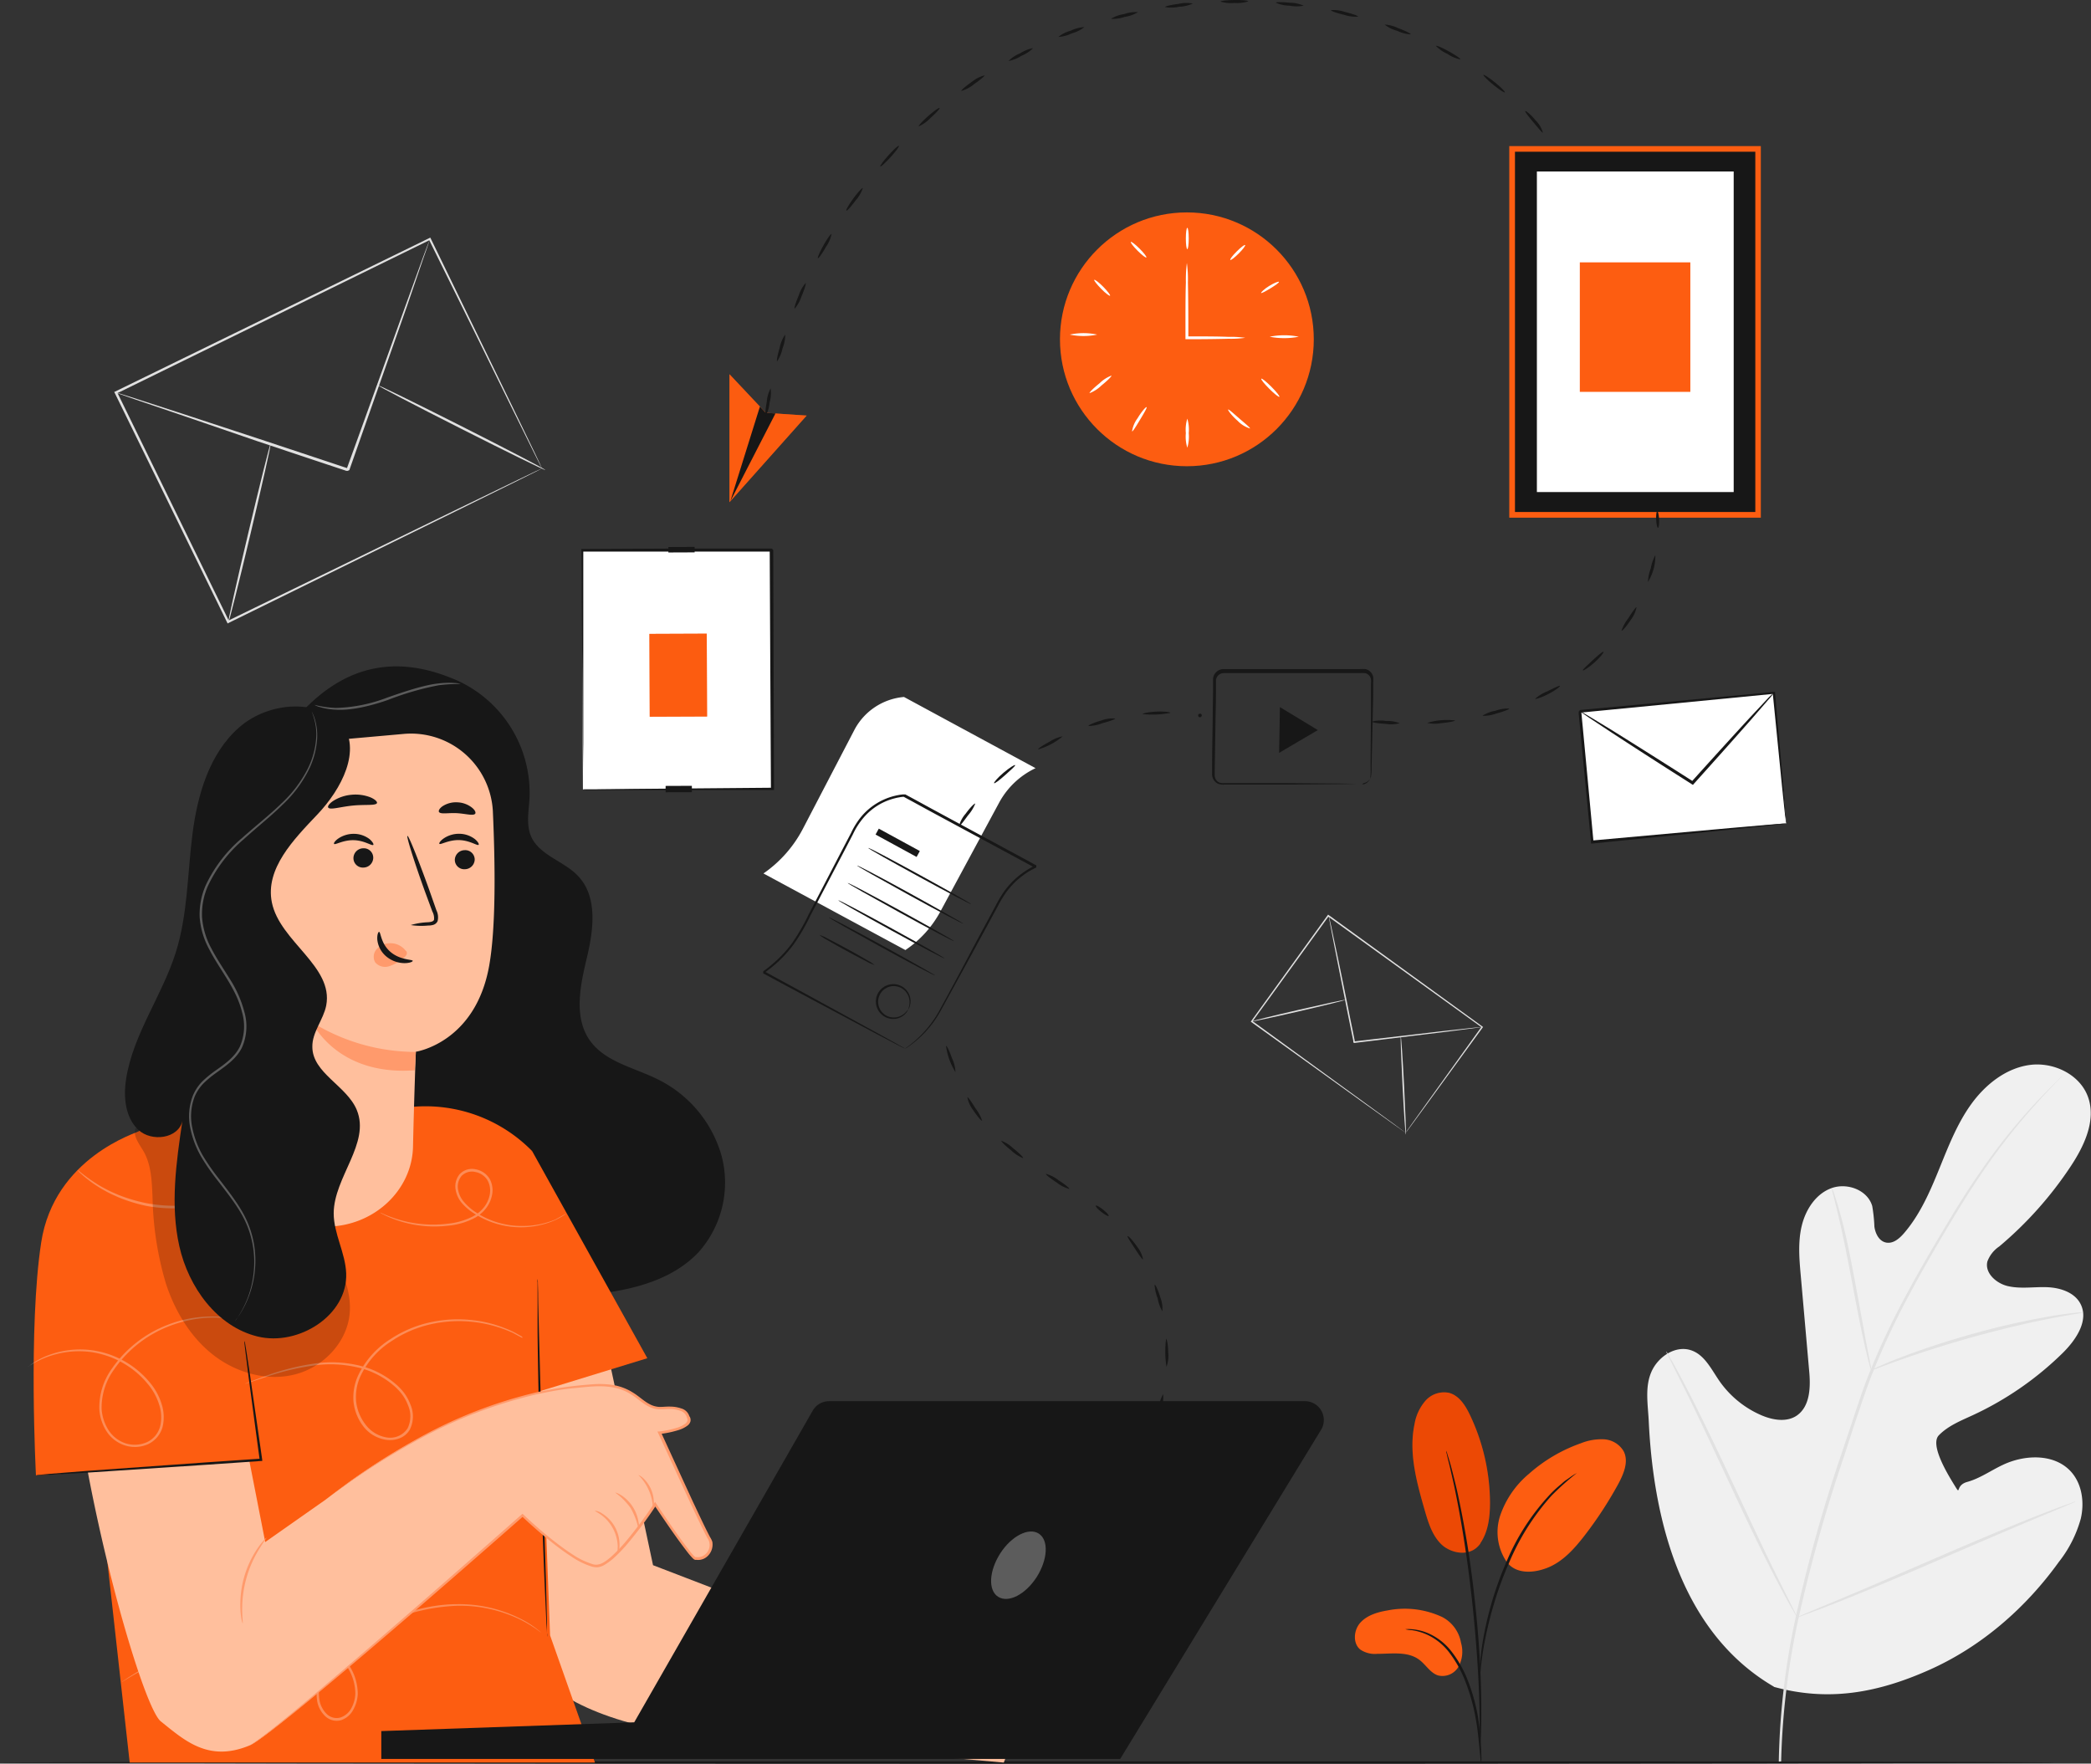 <svg id="Layer_1" data-name="Layer 1" xmlns="http://www.w3.org/2000/svg" viewBox="0 0 443.7 374.22"><rect x="0" y="0" width="443.7" height="374.22" fill="#333333" stroke="none"/><defs><style>.cls-1{fill:#fff;}.cls-2{fill:#171717;}.cls-3,.cls-4{fill:#fd5d11;}.cls-4{opacity:0.5;}.cls-5{fill:#ff4f5b;}.cls-6{fill:#e1e1e1;}.cls-7{fill:#ffbf9d;}.cls-8{opacity:0.3;}.cls-9{fill:#fafafa;}.cls-10{fill:#ff9a6c;}.cls-11{opacity:0.2;}.cls-12{fill:#f0f0f0;}.cls-13{fill:#ec4905;}</style></defs><title>why-we</title><rect class="cls-1" x="123.6" y="116.75" width="40.14" height="50.67" transform="translate(-0.58 0.59) rotate(-0.23)"/><path class="cls-2" d="M123.7,167.5l.76,0,2.16,0,8.15-.1,29.07-.25-.25.25c-.08-14.47-.17-31.9-.26-50.66-.07-.07.58.57.3.3h-5.38l-5.31,0-10.32,0-19.12,0,.27-.27c0,15,0,27.62,0,36.53,0,4.44,0,8,0,10.4,0,1.18,0,2.1,0,2.76,0,.3,0,.54,0,.72a1.46,1.46,0,0,1,0,.26,1.85,1.85,0,0,1,0-.23c0-.18,0-.4,0-.68,0-.65,0-1.56,0-2.72,0-2.42-.07-5.91-.12-10.33-.07-8.95-.17-21.64-.29-36.71v-.27h.28l19.12-.1,10.31,0,5.31,0h5.39l.31.31c.06,18.75.11,36.18.16,50.66v.26H134.61l-8.09,0-2.11,0Z"/><rect class="cls-2" x="141.24" y="166.76" width="5.57" height="1.35" transform="translate(-0.64 0.55) rotate(-0.22)"/><rect class="cls-3" x="137.84" y="134.47" width="12.17" height="17.58" transform="translate(-0.58 0.59) rotate(-0.23)"/><rect class="cls-4" x="137.84" y="134.47" width="12.17" height="17.58" transform="translate(-0.58 0.59) rotate(-0.23)"/><rect class="cls-2" x="141.82" y="116.06" width="5.57" height="1.16" transform="translate(-0.46 0.58) rotate(-0.23)"/><circle class="cls-3" cx="251.85" cy="72" r="26.93"/><path class="cls-1" d="M264.23,71.68a21.6,21.6,0,0,1-3.57.2c-2.22.06-5.31.1-8.8.1h-.31V69.93c0-3.9,0-7.43.09-10a28.18,28.18,0,0,1,.21-4.13,25.61,25.61,0,0,1,.22,4.13c.06,2.56.09,6.09.09,10v1.75l-.3-.3c3.49,0,6.58,0,8.8.1A21.6,21.6,0,0,1,264.23,71.68Z"/><path class="cls-1" d="M251.94,48.34c.17,0,.3,1,.3,2.26s-.13,2.27-.3,2.27-.31-1-.31-2.27S251.77,48.34,251.94,48.34Z"/><path class="cls-1" d="M264.21,52c.12.12-.49.92-1.36,1.79s-1.67,1.48-1.79,1.36.48-.92,1.36-1.79S264.09,51.86,264.21,52Z"/><path class="cls-1" d="M271.38,59.81c.08.16-.74.72-1.78,1.36s-1.92,1.1-2,1,.64-.84,1.71-1.49S271.31,59.66,271.38,59.81Z"/><path class="cls-1" d="M275.59,71.45a16,16,0,0,1-6.17,0,15.51,15.51,0,0,1,6.17,0Z"/><path class="cls-1" d="M232.81,71A14.31,14.31,0,0,1,227,71a13.86,13.86,0,0,1,5.83,0Z"/><path class="cls-1" d="M235.84,79.7c.11.12-.84,1.06-2.12,2.1a7.5,7.5,0,0,1-2.51,1.62c-.1-.14.85-1.08,2.12-2.1A7.21,7.21,0,0,1,235.84,79.7Z"/><path class="cls-1" d="M243.3,86.39c.14.11-.54,1.26-1.39,2.67s-1.54,2.55-1.7,2.47a6.37,6.37,0,0,1,1.18-2.79C242.25,87.31,243.17,86.29,243.3,86.39Z"/><path class="cls-1" d="M251.94,95a8,8,0,0,1-.31-3.08,8,8,0,0,1,.31-3.09,8.1,8.1,0,0,1,.3,3.09A8.07,8.07,0,0,1,251.94,95Z"/><path class="cls-1" d="M265.24,90.92a6.14,6.14,0,0,1-2.63-1.64c-1.3-1.13-2.12-2.28-2-2.38s1.12.82,2.39,1.92S265.33,90.77,265.24,90.92Z"/><path class="cls-1" d="M271.48,84.2c-.12.12-1.08-.64-2.14-1.7s-1.82-2-1.7-2.14,1.07.64,2.13,1.7S271.6,84.08,271.48,84.2Z"/><path class="cls-1" d="M235.55,62.74c-.12.12-1-.54-1.89-1.46s-1.59-1.78-1.47-1.9,1,.54,1.9,1.46S235.67,62.62,235.55,62.74Z"/><path class="cls-1" d="M243.25,54.63c-.12.12-.95-.52-1.86-1.43s-1.55-1.74-1.43-1.86.95.52,1.86,1.43S243.37,54.51,243.25,54.63Z"/><rect class="cls-1" x="336.49" y="148.86" width="41.33" height="27.86" transform="translate(-13.78 34.46) rotate(-5.42)"/><path class="cls-2" d="M379,174.71a3.85,3.85,0,0,1-.08-.53c0-.37-.1-.86-.17-1.47-.14-1.33-.34-3.21-.59-5.6l-2-20.11.27.22-41.13,4c-.07.07.52-.63.27-.33h0v.21l0,.23.05.46.08.92.18,1.84c.11,1.22.23,2.43.34,3.63.23,2.4.45,4.77.67,7.09.43,4.64.85,9.11,1.24,13.33l-.3-.25,29.59-2.67,8.49-.73,2.28-.18.59,0a.65.65,0,0,1,.22,0,7.3,7.3,0,0,1-.74.1l-2.21.24-8.42.88-29.75,3-.28,0,0-.28c-.4-4.23-.83-8.69-1.28-13.33-.22-2.32-.45-4.69-.68-7.09-.11-1.2-.23-2.41-.34-3.63l-.18-1.84-.08-.92-.05-.46,0-.24v-.2h0l.28-.34,41.14-3.84.25,0,0,.24c.75,8.46,1.37,15.41,1.8,20.29.19,2.37.35,4.23.46,5.55,0,.6.08,1.08.11,1.44A3.47,3.47,0,0,1,379,174.71Z"/><path class="cls-2" d="M376.41,147a12.43,12.43,0,0,1-1.26,1.57l-3.6,4.15c-3.07,3.49-7.35,8.3-12.15,13.63l-.17.2-.22-.14-1.09-.7c-6.31-4-12-7.68-16.09-10.36l-4.84-3.2-1.3-.9a2.61,2.61,0,0,1-.43-.34s.19.06.5.24l1.36.8,4.94,3c4.16,2.59,9.88,6.19,16.19,10.21l1.09.7-.39,0c4.8-5.33,9.14-10.09,12.29-13.51l3.74-4A13.89,13.89,0,0,1,376.41,147Z"/><rect class="cls-5" x="320.86" y="31.6" width="52.17" height="77.65"/><rect class="cls-2" x="320.86" y="31.6" width="52.17" height="77.65"/><path class="cls-3" d="M373.64,109.85H320.26V31h53.38Zm-52.17-1.21h51V32.2h-51Z"/><rect class="cls-1" x="326.12" y="36.39" width="41.76" height="68.02"/><rect class="cls-3" x="335.23" y="55.67" width="23.45" height="27.48"/><path class="cls-2" d="M289.05,166.48a2.27,2.27,0,0,0,1-.39,2,2,0,0,0,.72-1.07,10.68,10.68,0,0,0,.06-1.85c0-2.88.05-6.95.08-11.95,0-1.27,0-2.59,0-4,0-.68,0-1.39,0-2.1a4.92,4.92,0,0,0,0-1,1.63,1.63,0,0,0-.44-.84,1.58,1.58,0,0,0-.83-.45,9.58,9.58,0,0,0-1.09,0h-7.22l-21.71,0a1.66,1.66,0,0,0-1.6,1.52c0,.94,0,1.88,0,2.81,0,1.87-.06,3.72-.09,5.54-.06,3.63-.11,7.13-.17,10.47,0,.41,0,.83,0,1.24a1.74,1.74,0,0,0,.25,1,1.57,1.57,0,0,0,.78.66,2.8,2.8,0,0,0,1.08.1l4.6,0,8.25,0,12,.09,3.25.06.84,0,.29,0a1.11,1.11,0,0,1-.29,0l-.84,0-3.25.06-12,.1-8.25,0h-4.6a3.25,3.25,0,0,1-1.28-.13,2.18,2.18,0,0,1-1.05-.87,2.34,2.34,0,0,1-.34-1.33c0-.41,0-.82,0-1.24,0-3.34.08-6.84.13-10.47,0-1.82.05-3.67.07-5.54,0-.95,0-1.9,0-2.86a2.26,2.26,0,0,1,2.21-2.07l21.71,0,4.88,0h2.34a9.69,9.69,0,0,1,1.18,0,2.17,2.17,0,0,1,1.11.61,2.12,2.12,0,0,1,.56,1.09,6.31,6.31,0,0,1,0,1.13c0,.72,0,1.42,0,2.11,0,1.38-.06,2.7-.08,4-.11,5-.2,9.08-.27,11.95a11.11,11.11,0,0,1-.12,1.9,2,2,0,0,1-.83,1.12,1.85,1.85,0,0,1-.81.3A.6.6,0,0,1,289.05,166.48Z"/><polygon class="cls-2" points="275.62 152.48 279.64 154.92 275.53 157.33 271.42 159.75 271.51 154.89 271.59 150.04 275.62 152.48"/><path class="cls-1" d="M192.08,201.57,162,185.34h0a26.33,26.33,0,0,0,8.37-9.48l11-21.12a13.17,13.17,0,0,1,10.45-6.85h0L219.74,163h0a17.06,17.06,0,0,0-7.73,7.32l-12.47,23.1a23,23,0,0,1-7.46,8.2Z"/><path class="cls-2" d="M192.08,222.51a1.61,1.61,0,0,1,.33-.27c.22-.16.55-.41,1-.76a24,24,0,0,0,3.38-3.32,24.94,24.94,0,0,0,2-2.79c.65-1.07,1.26-2.3,2-3.6,1.39-2.6,3-5.55,4.71-8.82s3.67-6.84,5.72-10.68a28.55,28.55,0,0,1,1.69-2.89,17.55,17.55,0,0,1,2.26-2.64,18,18,0,0,1,2.84-2.19,14.6,14.6,0,0,1,1.61-.87l.05,0h0c0,1,0,.26,0,.48l-.1-.05-.2-.11-.4-.21-.8-.44L204.54,176l-7.15-3.86-3.66-2-1.85-1-.11-.06-.06,0,.14,0h0l-.26,0-.51.06c-.34.07-.68.11-1,.2a12.74,12.74,0,0,0-6.86,4.19A15.53,15.53,0,0,0,181,177l-1.86,3.58L172,194.21a42.68,42.68,0,0,1-3.62,6.22,26.45,26.45,0,0,1-4.72,4.89c-.43.35-.87.67-1.31,1l-.16.12-.09.06c0-.85,0-.23,0-.41h0l.05,0,.35.19.69.38,2.72,1.48,5.11,2.78,15.39,8.42,4.17,2.31,1.08.62a2.39,2.39,0,0,1,.36.23,2,2,0,0,1-.39-.17l-1.11-.57-4.22-2.21-15.49-8.25-5.13-2.75L163,207.1l-.7-.37-.35-.19,0,0,0,0c0-.19,0,.42,0-.43l.08-.06.16-.12c.43-.3.86-.63,1.28-1a26.07,26.07,0,0,0,4.61-4.81,43.11,43.11,0,0,0,3.55-6.16l7.09-13.64,1.87-3.57a16.33,16.33,0,0,1,2.21-3.52,13.43,13.43,0,0,1,7.19-4.39c.35-.09.71-.14,1.06-.21l.54-.06.26,0h0l.2,0,.06,0,.11.06,1.85,1,3.66,2,7.15,3.87,13.52,7.31.8.44.4.22.2.11.1,0c0,.23,0-.49,0,.51l0,0-.05,0q-.81.39-1.56.84a18,18,0,0,0-2.76,2.11,17.65,17.65,0,0,0-2.2,2.55,26.92,26.92,0,0,0-1.67,2.83l-5.79,10.65L201,211.94c-.71,1.28-1.34,2.5-2,3.58a22.41,22.41,0,0,1-5.54,6.06,12,12,0,0,1-1,.71A1.76,1.76,0,0,1,192.08,222.51Z"/><path class="cls-2" d="M206.08,191.85c-.06.1-5-2.48-11-5.77s-10.88-6-10.82-6.14,5,2.48,11,5.77S206.13,191.75,206.08,191.85Z"/><path class="cls-2" d="M204.43,196c-.06.11-5.16-2.56-11.39-6s-11.24-6.24-11.19-6.35,5.16,2.57,11.39,6S204.48,195.94,204.43,196Z"/><path class="cls-2" d="M202.43,199.7c-.06.11-5.16-2.56-11.39-6s-11.24-6.24-11.18-6.35,5.15,2.57,11.39,6S202.49,199.6,202.43,199.7Z"/><path class="cls-2" d="M200.43,203.37c-.06.1-5.15-2.57-11.39-6s-11.24-6.24-11.18-6.35,5.15,2.57,11.39,6S200.49,203.26,200.43,203.37Z"/><path class="cls-2" d="M198.44,207c-.06.1-5.16-2.57-11.39-6s-11.25-6.24-11.19-6.35,5.16,2.57,11.39,6S198.49,206.92,198.44,207Z"/><path class="cls-2" d="M185.59,204.77a8.92,8.92,0,0,1-1.79-.8c-1.08-.55-2.56-1.33-4.18-2.21s-3.07-1.7-4.11-2.31a10.38,10.38,0,0,1-1.65-1.07,7.88,7.88,0,0,1,1.79.8c1.08.54,2.56,1.32,4.18,2.2s3.07,1.71,4.11,2.32A9.59,9.59,0,0,1,185.59,204.77Z"/><path class="cls-2" d="M192.7,214.23s.11-.29.23-.83a3.51,3.51,0,0,0-.25-2.22,3.39,3.39,0,0,0-2.57-1.91,3.33,3.33,0,1,0,0,6.6,3.54,3.54,0,0,0,2-1c.38-.39.53-.67.57-.65a2.06,2.06,0,0,1-.45.76,3.51,3.51,0,0,1-2.09,1.18,3.65,3.65,0,0,1-3.33-1.16,3.7,3.7,0,0,1,3.34-6.13,3.65,3.65,0,0,1,2.78,2.17,3.51,3.51,0,0,1,.14,2.4A1.92,1.92,0,0,1,192.7,214.23Z"/><rect class="cls-2" x="185.53" y="178.12" width="9.92" height="1.43" transform="translate(108.89 -69.38) rotate(28.61)"/><polygon class="cls-3" points="162.5 87.6 154.79 79.41 154.79 106.56 171.17 88.18 162.5 87.6"/><polygon class="cls-4" points="162.5 87.6 154.79 79.41 154.79 106.56 171.17 88.18 162.5 87.6"/><polyline class="cls-2" points="154.97 106.36 164.55 87.73 162.5 87.6 161.25 86.27 154.97 106.36"/><path class="cls-2" d="M163.52,82.41a7.22,7.22,0,0,1-.22,3,7.69,7.69,0,0,1-.82,2.85c-.17,0-.07-1.35.22-3A7.44,7.44,0,0,1,163.52,82.41Z"/><path class="cls-2" d="M166.61,71a7.4,7.4,0,0,1-.56,2.91,7.57,7.57,0,0,1-1.14,2.74c-.17-.05.08-1.35.55-2.92A7.29,7.29,0,0,1,166.61,71Z"/><path class="cls-2" d="M170.94,60.07c.16.07-.23,1.34-.87,2.83a7.63,7.63,0,0,1-1.44,2.59c-.16-.06.23-1.33.87-2.83A7.57,7.57,0,0,1,170.94,60.07Z"/><path class="cls-2" d="M176.46,49.65a7.67,7.67,0,0,1-1.18,2.72c-.8,1.41-1.57,2.49-1.72,2.41s.38-1.29,1.18-2.72S176.31,49.56,176.46,49.65Z"/><path class="cls-2" d="M183.08,39.9a7.26,7.26,0,0,1-1.47,2.57c-1,1.32-1.83,2.31-2,2.21s.51-1.24,1.47-2.57S183,39.79,183.08,39.9Z"/><path class="cls-2" d="M190.74,30.94c.13.12-.66,1.19-1.75,2.39s-2.07,2.09-2.2,2,.65-1.18,1.75-2.39S190.62,30.82,190.74,30.94Z"/><path class="cls-2" d="M199.38,22.91c.11.13-.8,1.11-2,2.18a7.37,7.37,0,0,1-2.42,1.71c-.11-.12.79-1.1,2-2.17S199.27,22.78,199.38,22.91Z"/><path class="cls-2" d="M208.9,16c.1.15-1,1-2.27,1.9A7.22,7.22,0,0,1,204,19.29c-.11-.13.9-1,2.24-1.93A6.85,6.85,0,0,1,208.9,16Z"/><path class="cls-2" d="M219.2,10.22a7.25,7.25,0,0,1-2.48,1.63A7.37,7.37,0,0,1,214,12.94a7.32,7.32,0,0,1,2.48-1.63A7.43,7.43,0,0,1,219.2,10.22Z"/><path class="cls-2" d="M230.1,5.75a7.33,7.33,0,0,1-2.65,1.32,7.46,7.46,0,0,1-2.87.76,7.32,7.32,0,0,1,2.65-1.33A7.44,7.44,0,0,1,230.1,5.75Z"/><path class="cls-2" d="M241.46,2.58a7.39,7.39,0,0,1-2.79,1,7.47,7.47,0,0,1-2.94.41,7.52,7.52,0,0,1,2.79-1A7.5,7.5,0,0,1,241.46,2.58Z"/><path class="cls-2" d="M253.11.75a7.51,7.51,0,0,1-2.89.68,7.66,7.66,0,0,1-3,.07c0-.17,1.26-.48,2.88-.68A7.27,7.27,0,0,1,253.11.75Z"/><path class="cls-2" d="M264.88.28a7.38,7.38,0,0,1-2.94.34A7.5,7.5,0,0,1,259,.34c0-.17,1.31-.32,2.94-.34S264.89.11,264.88.28Z"/><path class="cls-2" d="M276.63,1.2a7.53,7.53,0,0,1-3,0,7.29,7.29,0,0,1-2.9-.62c0-.17,1.34-.16,3,0A7.34,7.34,0,0,1,276.63,1.2Z"/><path class="cls-2" d="M288.18,3.53a7.55,7.55,0,0,1-2.94-.38c-1.58-.37-2.84-.8-2.8-1a7.36,7.36,0,0,1,2.94.38C287,2.93,288.22,3.36,288.18,3.53Z"/><path class="cls-2" d="M299.34,7.29a7.52,7.52,0,0,1-2.86-.75,7.18,7.18,0,0,1-2.66-1.32,7.41,7.41,0,0,1,2.87.75C298.22,6.54,299.41,7.13,299.34,7.29Z"/><path class="cls-2" d="M309.86,12.6a7.54,7.54,0,0,1-2.73-1.17,7.57,7.57,0,0,1-2.43-1.69c.08-.16,1.3.36,2.73,1.16S310,12.45,309.86,12.6Z"/><path class="cls-2" d="M319.33,19.6c-.12.13-1.23-.6-2.48-1.62s-2.19-2-2.09-2.1,1.21.59,2.48,1.62S319.44,19.48,319.33,19.6Z"/><path class="cls-2" d="M327.39,28.14c-.15.09-.95-.94-2-2.18s-1.85-2.27-1.73-2.39,1.16.72,2.21,2A5.85,5.85,0,0,1,327.39,28.14Z"/><path class="cls-2" d="M297,153.46a7.25,7.25,0,0,1-3,.13c-1.64-.09-2.95-.3-2.93-.47a7.41,7.41,0,0,1,3-.14A7.33,7.33,0,0,1,297,153.46Z"/><path class="cls-2" d="M308.75,152.87c0,.17-1.28.42-2.91.57a7.36,7.36,0,0,1-3-.05,14.6,14.6,0,0,1,5.88-.52Z"/><path class="cls-2" d="M320.25,150.35c.06.16-1.18.64-2.76,1.06a7.57,7.57,0,0,1-2.93.47,7.27,7.27,0,0,1,2.77-1.06A7.44,7.44,0,0,1,320.25,150.35Z"/><path class="cls-2" d="M331,145.56c.09.14-1,.95-2.44,1.7s-2.74,1.15-2.8,1a8.63,8.63,0,0,1,2.52-1.54C329.73,146,330.92,145.41,331,145.56Z"/><path class="cls-2" d="M340.26,138.3c.12.12-.69,1.18-1.92,2.27s-2.36,1.81-2.46,1.67.85-1,2.05-2.12S340.14,138.18,340.26,138.3Z"/><path class="cls-2" d="M347.26,128.85a6.41,6.41,0,0,1-1.24,2.71c-.89,1.38-1.8,2.36-1.94,2.26a9,9,0,0,1,1.42-2.6C346.37,129.87,347.11,128.77,347.26,128.85Z"/><path class="cls-2" d="M351.25,117.81a10.36,10.36,0,0,1-1.56,5.67,8.9,8.9,0,0,1,.6-2.88A9,9,0,0,1,351.25,117.81Z"/><path class="cls-2" d="M351.66,108.46c.17,0,.34.75.39,1.73S352,112,351.82,112s-.34-.78-.39-1.73S351.49,108.48,351.66,108.46Z"/><path class="cls-2" d="M230.3,326.61c.13.12-.7,1.16-1.85,2.32s-2.17,2-2.29,1.89.71-1.17,1.85-2.32S230.17,326.5,230.3,326.61Z"/><path class="cls-2" d="M237.62,317.38a7.42,7.42,0,0,1-1.49,2.56c-1,1.32-1.86,2.3-2,2.2s.53-1.26,1.49-2.56S237.48,317.29,237.62,317.38Z"/><path class="cls-2" d="M243.31,307.06c.16.07-.3,1.31-1,2.78s-1.43,2.6-1.58,2.51a7.75,7.75,0,0,1,1-2.78A7.55,7.55,0,0,1,243.31,307.06Z"/><path class="cls-2" d="M246.8,295.82a6.59,6.59,0,0,1-.34,2.95,6.41,6.41,0,0,1-1.09,2.77c-.17-.05.11-1.35.5-2.92A8.4,8.4,0,0,1,246.8,295.82Z"/><path class="cls-2" d="M247.44,284.08c.17,0,.43,1.3.45,2.94a6.5,6.5,0,0,1-.37,3,20.75,20.75,0,0,1-.08-5.89Z"/><path class="cls-2" d="M245,272.59c.16-.06.76,1.13,1.21,2.71a6.42,6.42,0,0,1,.43,2.95,8.8,8.8,0,0,1-1-2.78A9,9,0,0,1,245,272.59Z"/><path class="cls-2" d="M239.28,262.3c.13-.1,1.07.85,2,2.23a6.28,6.28,0,0,1,1.27,2.69c-.16.08-.89-1-1.78-2.36S239.14,262.41,239.28,262.3Z"/><path class="cls-2" d="M232.52,255.83c.09-.14.79.24,1.55.85s1.29,1.2,1.18,1.33-.81-.26-1.56-.85S232.42,256,232.52,255.83Z"/><path class="cls-2" d="M206.94,170.52a8.49,8.49,0,0,1-1.55,2.51c-.95,1.31-1.75,2.36-1.9,2.27a6.42,6.42,0,0,1,1.41-2.63C205.86,171.34,206.81,170.41,206.94,170.52Z"/><path class="cls-2" d="M215.41,162.35c.1.13-.87,1-2.09,2.09s-2.26,1.87-2.38,1.75.73-1.15,2-2.22S215.31,162.21,215.41,162.35Z"/><path class="cls-2" d="M225.49,156.25a14.15,14.15,0,0,1-5.21,2.77c-.09-.14,1-.88,2.46-1.65A7.46,7.46,0,0,1,225.49,156.25Z"/><path class="cls-2" d="M236.64,152.47c0,.17-1.22.58-2.78,1a8.38,8.38,0,0,1-2.9.58c-.06-.16,1.16-.73,2.74-1.17A6.63,6.63,0,0,1,236.64,152.47Z"/><path class="cls-2" d="M248.34,151.26a20.23,20.23,0,0,1-5.88.27c0-.17,1.29-.46,2.92-.53S248.35,151.09,248.34,151.26Z"/><path class="cls-2" d="M255,151.79a.38.38,0,1,1-.32-.35A.33.33,0,0,1,255,151.79Z"/><path class="cls-2" d="M221.94,249.08a7.39,7.39,0,0,1,2.65,1.34c1.37.88,2.4,1.71,2.31,1.86a7.48,7.48,0,0,1-2.65-1.34C222.88,250.05,221.85,249.22,221.94,249.08Z"/><path class="cls-2" d="M212.48,242.06a7.31,7.31,0,0,1,2.5,1.59c1.27,1,2.21,1.94,2.11,2.08a7.46,7.46,0,0,1-2.49-1.6C213.31,243.11,212.37,242.18,212.48,242.06Z"/><path class="cls-2" d="M205.27,232.83c.15-.09.88,1,1.74,2.38a9.12,9.12,0,0,1,1.4,2.59c-.13.11-1-.87-1.92-2.26A6.47,6.47,0,0,1,205.27,232.83Z"/><path class="cls-2" d="M200.76,221.94c.17-.05.74,1.15,1.28,2.67a7.24,7.24,0,0,1,.7,2.88,14.23,14.23,0,0,1-2-5.55Z"/><path class="cls-6" d="M115,99.38s-.17-.31-.47-.89l-1.29-2.58c-1.12-2.28-2.76-5.59-4.86-9.82C104.24,77.62,98.26,65.5,91,50.79l.28.1L24.71,83.52h0l.12-.35,23.8,48.69-.32-.11,48.08-23.39,13.71-6.64,3.65-1.76,1-.44.34-.15-.3.16-.91.46-3.59,1.79-13.61,6.72L48.51,132.18l-.21.11-.11-.22C41,117.42,32.91,100.87,24.36,83.41l-.12-.24.24-.11h0L91.12,50.51l.19-.09.09.19c7.19,14.79,13.11,27,17.25,35.51l4.75,9.82c.53,1.11.94,2,1.22,2.57S115,99.38,115,99.38Z"/><path class="cls-6" d="M91.21,50.7a.88.88,0,0,1-.06.26c-.07.2-.14.45-.24.75-.23.7-.56,1.66-1,2.87L86.31,65.1,74.13,99.75c-.66.32-.2.09-.35.16h-.06l-.08,0-.16,0-.31-.11-.64-.21-1.26-.42-2.51-.83-4.89-1.63-9.25-3.09L39,88.26,28.43,84.67l-2.86-1-.73-.27a.85.85,0,0,1-.25-.11.88.88,0,0,1,.26.06l.76.22,2.88.91,10.59,3.43,15.69,5.15L64,96.12l4.9,1.63,2.5.83,1.26.42.64.21.32.1.16.06.08,0,0,0h0c-.14.07.34-.15-.31.17C78.44,86.08,82.8,73.87,86,65l3.79-10.47c.45-1.2.8-2.15,1.06-2.83l.29-.74A.86.86,0,0,1,91.21,50.7Z"/><path class="cls-6" d="M57.42,94.2c.14,0-1.77,8.57-4.26,19.07s-4.62,19-4.76,19,1.77-8.57,4.26-19.07S57.28,94.16,57.42,94.2Z"/><path class="cls-6" d="M115.73,99.74c-.06.12-8.07-3.8-17.87-8.76s-17.71-9.09-17.64-9.21,8.06,3.79,17.87,8.75S115.8,99.61,115.73,99.74Z"/><path class="cls-6" d="M298.29,240.33s.09-.15.28-.42.49-.68.85-1.2l3.25-4.54,11.74-16.35,0,.18-32.69-23.6h0l.23,0c-5.8,8-11.3,15.62-16.24,22.43l0-.21,23.47,17.08,6.71,4.89,1.78,1.32.46.34.16.12-.16-.1-.45-.32-1.78-1.26-6.72-4.81-23.65-17-.12-.09.09-.13,16.21-22.44.1-.14.14.1h0l32.64,23.66.11.08-.08.1-11.9,16.34-3.28,4.48-.86,1.16C298.39,240.21,298.29,240.33,298.29,240.33Z"/><path class="cls-6" d="M314.52,217.9,314,218l-1.59.22-5.82.75-19.25,2.34c-.37-.26-.1-.08-.18-.14h0v-.06l0-.09,0-.17-.07-.35-.14-.69c-.09-.46-.19-.91-.28-1.37-.18-.9-.36-1.79-.54-2.66-.35-1.75-.68-3.44-1-5-.63-3.21-1.21-6.11-1.69-8.55s-.85-4.38-1.12-5.77c-.12-.66-.21-1.18-.28-1.57a2.79,2.79,0,0,1-.08-.56,4,4,0,0,1,.14.54c.09.39.2.91.35,1.56.29,1.39.71,3.35,1.22,5.75s1.1,5.33,1.76,8.54q.49,2.41,1,5c.18.88.36,1.77.55,2.67l.27,1.36.14.69.07.35,0,.17v.16h0c-.08-.06.18.14-.18-.13l19.26-2.24,5.84-.64,1.59-.16A2.62,2.62,0,0,1,314.52,217.9Z"/><path class="cls-6" d="M285.47,212.16c0,.09-4.43,1.19-9.94,2.46s-10,2.23-10,2.14,4.44-1.19,9.95-2.46S285.45,212.07,285.47,212.16Z"/><path class="cls-6" d="M298.31,240.75c-.1,0-.41-4.65-.7-10.39s-.46-10.4-.37-10.41.41,4.65.7,10.39S298.4,240.74,298.31,240.75Z"/><path class="cls-2" d="M435.91,374c0,.15-97.59.26-217.95.26S0,374.11,0,374s97.57-.26,218-.26S435.91,373.82,435.91,374Z"/><path class="cls-2" d="M60.76,155c13-17.16,26.77-14.74,36.3-10.59a26.2,26.2,0,0,1,15.3,25c-.17,2.74-.75,5.62.36,8.13,1.8,4,7,5.17,10,8.4,4.13,4.4,3.22,11.37,1.82,17.25s-2.86,12.58.59,17.53c3.17,4.54,9.2,5.75,14.17,8.17a26,26,0,0,1,13.77,16.2,22.19,22.19,0,0,1-4.71,20.47c-4.84,5.27-12.1,7.6-19.18,8.65A70.64,70.64,0,0,1,48.37,200.7"/><path class="cls-7" d="M127.69,281.62c.5,1.5,10.88,50.5,10.88,50.5l78.89,30.33L213,374,145.37,368h0c-39.47-5.9-41.67-25.27-39.28-46.92L110.18,284Z"/><path class="cls-3" d="M14.31,255.2c8.13-12.31,20.47-19.41,31.77-23.34l41.5,3a31.68,31.68,0,0,1,25.28,9.33L116.72,347l9.53,27H27.52L14.31,255.2"/><g class="cls-8"><path class="cls-9" d="M114.38,286.37s-.09-.05-.24-.16l-.67-.5c-.3-.21-.63-.52-1.09-.81l-1.55-1c-.62-.32-1.3-.7-2-1.07a27.38,27.38,0,0,0-9.1-2.39,27.13,27.13,0,0,0-8.06.5,24.53,24.53,0,0,0-8.5,3.58,17.87,17.87,0,0,0-6.7,7.53,10.69,10.69,0,0,0-.91,5.22,9.78,9.78,0,0,0,2,5A7,7,0,0,0,82,305a4.41,4.41,0,0,0,4.49-1.93,5.83,5.83,0,0,0,.08-4.9,9.69,9.69,0,0,0-1.18-2.2,12.31,12.31,0,0,0-1.66-1.8,17.93,17.93,0,0,0-8.19-4.09,25.15,25.15,0,0,0-8.06-.45,53.55,53.55,0,0,0-11.45,2.69l-3,1-.79.26-.28.08.26-.13.78-.31c.68-.26,1.7-.65,3-1.12a51.26,51.26,0,0,1,11.49-2.87,25.34,25.34,0,0,1,8.19.4,18.3,18.3,0,0,1,8.41,4.16,10.78,10.78,0,0,1,.91.88A9.8,9.8,0,0,1,87.08,298a6.32,6.32,0,0,1-.11,5.34,4.26,4.26,0,0,1-2.15,1.84,5.6,5.6,0,0,1-2.84.34,7.46,7.46,0,0,1-4.91-2.89A10.36,10.36,0,0,1,75,297.31a11.23,11.23,0,0,1,1-5.46,18.32,18.32,0,0,1,6.9-7.73,24.8,24.8,0,0,1,8.68-3.6,27.24,27.24,0,0,1,8.19-.45,26,26,0,0,1,6.6,1.47,27.56,27.56,0,0,1,2.56,1.06c.76.4,1.44.79,2.05,1.13l1.54,1a13.65,13.65,0,0,1,1.07.86l.63.54Z"/></g><polygon class="cls-3" points="112.86 244.15 137.36 288.2 110.18 296.55 112.86 244.15"/><path class="cls-2" d="M116.15,347.32a4.82,4.82,0,0,1-.08-.77c0-.56-.08-1.29-.13-2.21-.09-2-.22-4.74-.37-8.13-.29-6.87-.63-16.36-.94-26.84s-.5-20-.56-26.86c0-3.43,0-6.22,0-8.14,0-.92,0-1.66,0-2.21a3.5,3.5,0,0,1,0-.77,3.81,3.81,0,0,1,.06.77l.06,2.21c0,2,.1,4.74.17,8.14.19,6.91.44,16.38.72,26.84s.58,19.92.79,26.84c.08,3.4.15,6.16.2,8.14,0,.92,0,1.66,0,2.21A3.92,3.92,0,0,1,116.15,347.32Z"/><g class="cls-8"><path class="cls-9" d="M120.09,257.56a2.8,2.8,0,0,1-.56.39,14.52,14.52,0,0,1-1.73.95,18.2,18.2,0,0,1-17.25-1.45,11.2,11.2,0,0,1-2.39-2,5.86,5.86,0,0,1-1.48-3,4.08,4.08,0,0,1,.88-3.33,3.6,3.6,0,0,1,3.4-1,4.38,4.38,0,0,1,2.93,2,5,5,0,0,1,.53,3.4,6.69,6.69,0,0,1-1.39,3,7.91,7.91,0,0,1-2.46,2A15.24,15.24,0,0,1,95,260.09a24.77,24.77,0,0,1-5,.06,24.43,24.43,0,0,1-7-1.69,16.35,16.35,0,0,1-1.79-.83,5.54,5.54,0,0,1-.59-.34,3,3,0,0,1,.64.25c.41.18,1,.44,1.81.73a25.44,25.44,0,0,0,7,1.51,25,25,0,0,0,4.92-.12,15,15,0,0,0,5.36-1.55,7.55,7.55,0,0,0,2.3-1.88,6.23,6.23,0,0,0,1.28-2.78,4.49,4.49,0,0,0-.48-3,3.83,3.83,0,0,0-2.58-1.76,3.06,3.06,0,0,0-2.91.82,3.5,3.5,0,0,0-.76,2.91,5.38,5.38,0,0,0,1.34,2.72,11.22,11.22,0,0,0,2.29,2,17.59,17.59,0,0,0,9.94,3,18.1,18.1,0,0,0,7-1.34C119.28,258,120.06,257.51,120.09,257.56Z"/></g><g class="cls-8"><path class="cls-9" d="M114.87,346.45l-.28-.19-.8-.58a27.06,27.06,0,0,0-3.27-1.95,29.22,29.22,0,0,0-13.5-3,40.91,40.91,0,0,0-19.61,5.88,29.07,29.07,0,0,0-4.85,3.46,16.82,16.82,0,0,0-3.82,4.81,9.47,9.47,0,0,0-.9,6.13,5.55,5.55,0,0,0,1.53,2.72,3,3,0,0,0,2.89.7,4.12,4.12,0,0,0,2.31-2,7,7,0,0,0,.83-3.06,10.63,10.63,0,0,0-1.91-5.95,14.6,14.6,0,0,0-4.42-4.23A17.25,17.25,0,0,0,63.58,347a31.7,31.7,0,0,0-11-.1A65.81,65.81,0,0,0,43.17,349a68.34,68.34,0,0,0-12.91,5.35c-1.45.8-2.55,1.45-3.3,1.9l-.85.52-.29.16s.08-.08.27-.21l.82-.56c.72-.48,1.81-1.16,3.25-2a64.87,64.87,0,0,1,22.38-7.65,32.09,32.09,0,0,1,11.14.06,17.38,17.38,0,0,1,5.65,2.2,15.12,15.12,0,0,1,4.59,4.36,11.22,11.22,0,0,1,2,6.25,7.38,7.38,0,0,1-.9,3.3A4.57,4.57,0,0,1,72.4,365a3.51,3.51,0,0,1-3.37-.82,5.82,5.82,0,0,1-1.69-3,10,10,0,0,1,1-6.48,17.13,17.13,0,0,1,3.94-4.95,28.91,28.91,0,0,1,4.94-3.51C84,342.3,91.05,340.39,97,340.39a28.9,28.9,0,0,1,13.59,3.16A19.59,19.59,0,0,1,114.87,346.45Z"/></g><path class="cls-7" d="M44.42,266.58c-3-15.37-24.75-15.94-28.56-.75l-.18.71c-5.6,23.93,13.35,94.64,18.44,98.72S44.26,374,53,370.35c5.09-2.11,57.94-48.82,57.94-48.82s12.22,11.71,16.3,10.69,11.86-13,11.86-13,7.56,11.33,8.5,11.51a2.85,2.85,0,0,0,3.06-4.08C149.6,325.1,140,304,140,304s7.58-.82,6.06-3.37c0,0-.19-2.34-5.32-1.88s-5.13-5.44-14.64-4.83-29.26,3-57,24.29l-12.82,9Z"/><path class="cls-10" d="M69.06,318.23a3,3,0,0,1,.32-.26l1-.74,3.75-2.81a147.62,147.62,0,0,1,14.86-9.36,97.63,97.63,0,0,1,25-9.65,78.59,78.59,0,0,1,7.84-1.32c1.36-.15,2.73-.27,4.12-.37a18.67,18.67,0,0,1,4.28.19,11.47,11.47,0,0,1,4.09,1.59c1.27.77,2.33,1.85,3.62,2.5a4.88,4.88,0,0,0,2.05.54c.71,0,1.49-.1,2.27-.07a7.27,7.27,0,0,1,2.33.4,2.48,2.48,0,0,1,1.72,1.76l0-.1a1.47,1.47,0,0,1,.2,1.08,1.72,1.72,0,0,1-.63.89,6.12,6.12,0,0,1-1.82.92,21.06,21.06,0,0,1-4,.85l.2-.35L147,318.59c1.19,2.5,2.36,5.07,3.66,7.56a4.28,4.28,0,0,1,.49,1,3.29,3.29,0,0,1,0,1.17,3.37,3.37,0,0,1-1.14,2,2.87,2.87,0,0,1-2.19.67l-.29,0a1,1,0,0,1-.22-.08l-.13-.1a4.11,4.11,0,0,1-.42-.41q-.37-.4-.72-.84c-2.6-3.34-4.91-6.8-7.21-10.2h.43a87.19,87.19,0,0,1-5.88,7.94,32,32,0,0,1-3.37,3.51c-.31.26-.64.51-1,.76a10.06,10.06,0,0,1-1,.63,3.65,3.65,0,0,1-1.23.36,3.91,3.91,0,0,1-1.24-.16,16.09,16.09,0,0,1-4.26-2.09c-1.31-.85-2.56-1.76-3.76-2.7-2.4-1.89-4.66-3.86-6.79-5.88h.32C94.3,336.46,80,348.83,69.69,357.41c-5.13,4.29-9.24,7.62-12.12,9.82-1.44,1.1-2.57,1.92-3.36,2.43a6.61,6.61,0,0,1-1.25.69s.44-.21,1.21-.76,1.88-1.36,3.3-2.48c2.85-2.23,6.93-5.6,12-9.92,10.2-8.64,24.51-21.07,41.24-35.84l.17-.14.16.15c2.12,2,4.38,4,6.76,5.83,1.2.93,2.43,1.84,3.73,2.67a15.9,15.9,0,0,0,4.11,2c1.49.56,2.84-.51,4-1.49a33.92,33.92,0,0,0,3.31-3.46,88,88,0,0,0,5.84-7.89l.21-.33.22.33c2.29,3.38,4.61,6.86,7.19,10.16q.33.42.69.81a3.91,3.91,0,0,0,.36.35l.08.06h0s0,0,0,.1,0,.15,0-.09h0l.24,0a2.39,2.39,0,0,0,1.82-.55,2.57,2.57,0,0,0,.5-3.51c-1.33-2.54-2.49-5.09-3.68-7.6l-6.77-14.68-.15-.32.35,0a20.67,20.67,0,0,0,3.89-.82,5.38,5.38,0,0,0,1.66-.83,1.27,1.27,0,0,0,.47-.63,1,1,0,0,0-.14-.71l0,0v-.07a2.08,2.08,0,0,0-1.41-1.35,6.8,6.8,0,0,0-2.16-.36c-.75,0-1.47.08-2.28.06a5.35,5.35,0,0,1-2.25-.6c-1.38-.71-2.43-1.78-3.65-2.52a10.6,10.6,0,0,0-3.93-1.53c-2.76-.51-5.57-.08-8.26.16s-5.29.76-7.8,1.28a98.85,98.85,0,0,0-25,9.52,155,155,0,0,0-14.91,9.23l-3.79,2.74-1,.7C69.18,318.16,69.06,318.23,69.06,318.23Z"/><path class="cls-10" d="M51.49,344.48s-.11-.26-.21-.74a14.67,14.67,0,0,1-.26-2.09,21.78,21.78,0,0,1,.75-6.89,21.38,21.38,0,0,1,2.93-6.29,15.12,15.12,0,0,1,1.3-1.65c.34-.37.54-.56.56-.53s-.63.89-1.55,2.38a24.22,24.22,0,0,0-3.62,13C51.41,343.39,51.57,344.47,51.49,344.48Z"/><path class="cls-3" d="M29.6,240c-.49.33-18.09,5.59-20.86,23.64s-1.11,49.45-1.11,49.45l47.75-3.28L41.69,246.35Z"/><path class="cls-10" d="M131.08,329.73a14.92,14.92,0,0,1,0-1.64,8.62,8.62,0,0,0-3.49-6.62c-.81-.59-1.39-.83-1.36-.91a3.21,3.21,0,0,1,1.56.6,7.79,7.79,0,0,1,3.66,6.94A3.3,3.3,0,0,1,131.08,329.73Z"/><path class="cls-10" d="M135.47,324.38a14.76,14.76,0,0,0-1.63-4.35,14.38,14.38,0,0,0-3.26-3.29c0-.06.56.1,1.3.57a8.28,8.28,0,0,1,3.61,5.65A2.82,2.82,0,0,1,135.47,324.38Z"/><path class="cls-10" d="M135.47,313c0-.05.45.15,1,.64a7.13,7.13,0,0,1,2.27,5.12,2.17,2.17,0,0,1-.19,1.17,10.54,10.54,0,0,0-3.07-6.93Z"/><g class="cls-8"><path class="cls-9" d="M49.56,279.85a.69.69,0,0,1-.25,0l-.72-.08c-.63-.09-1.57-.15-2.78-.19a26.49,26.49,0,0,0-10,1.86,25.23,25.23,0,0,0-11.67,9.25,13.68,13.68,0,0,0-2.57,8.3,9.35,9.35,0,0,0,1.4,4.37,6.85,6.85,0,0,0,3.62,2.88,6.44,6.44,0,0,0,4.6-.23,5.17,5.17,0,0,0,2.8-3.38,8.35,8.35,0,0,0-.17-4.41,12.5,12.5,0,0,0-1.91-3.85,19.07,19.07,0,0,0-12.64-7.48,19.36,19.36,0,0,0-10,1.35,21,21,0,0,0-2.49,1.24l-.62.38C6,289.93,6,290,6,290A14.59,14.59,0,0,1,9.2,288a19.22,19.22,0,0,1,10.13-1.52,19.37,19.37,0,0,1,13,7.55,13.06,13.06,0,0,1,2,4,8.93,8.93,0,0,1,.19,4.68,5.72,5.72,0,0,1-3.08,3.72,6.82,6.82,0,0,1-5,.25,7.26,7.26,0,0,1-3.91-3.09A9.7,9.7,0,0,1,21.08,299a14,14,0,0,1,2.67-8.6,25.54,25.54,0,0,1,11.94-9.33,25.81,25.81,0,0,1,10.12-1.71A19.2,19.2,0,0,1,49.56,279.85Z"/></g><g class="cls-8"><path class="cls-9" d="M47.92,254a6,6,0,0,1-1.21.55,10.37,10.37,0,0,1-1.47.54,19.1,19.1,0,0,1-2,.55,21.94,21.94,0,0,1-2.48.47,27.46,27.46,0,0,1-2.87.27,31.77,31.77,0,0,1-6.6-.45A33.38,33.38,0,0,1,25,254c-.92-.43-1.81-.8-2.6-1.26a23,23,0,0,1-2.15-1.3,19,19,0,0,1-1.68-1.22,11.41,11.41,0,0,1-1.19-1,5.83,5.83,0,0,1-.94-.94c.07-.09,1.44,1.24,4,2.86a22.17,22.17,0,0,0,2.16,1.23c.77.43,1.66.79,2.58,1.19a34.07,34.07,0,0,0,6.25,1.81,33.8,33.8,0,0,0,6.49.48c1-.06,2-.08,2.84-.22s1.7-.25,2.45-.4C46.14,254.62,47.88,253.85,47.92,254Z"/></g><path class="cls-2" d="M51.87,284.55A2.4,2.4,0,0,1,52,285c.06.36.13.82.23,1.39.2,1.28.46,3,.8,5.23.65,4.53,1.56,10.82,2.61,18.12l0,.27-.27,0-11.15.77-25.88,1.71-7.84.45-2.14.1a3.62,3.62,0,0,1-.75,0,4.14,4.14,0,0,1,.74-.1l2.13-.2,7.84-.62,25.87-1.85,11.15-.76-.23.28c-1-7.31-1.82-13.6-2.43-18.14-.27-2.2-.49-4-.65-5.25-.07-.58-.12-1-.16-1.41A1.58,1.58,0,0,1,51.87,284.55Z"/><g class="cls-11"><path d="M28.72,239.49c-.48,1.69.85,3.27,1.73,4.79,1.68,2.92,1.77,6.45,1.92,9.82a68.39,68.39,0,0,0,2.83,18.24c1.92,5.87,5.22,11.41,10.1,15.2s11.43,5.63,17.4,4.07,11-6.84,11.51-13S71,267,68.89,261.24c-1.64-4.42-2.37-9.12-3.31-13.74s-2.14-9.29-4.6-13.32-6.34-7.4-11-8.25-9.94,1.35-11.82,5.68"/></g><path class="cls-7" d="M51.78,158.75v5.32l-.35,79.6c0,9.25,7.88,16.64,17.77,16.61h0c10,0,18.25-7.62,18.44-17,.21-9.8.6-20.11.6-20.11s12.66-1.87,15.57-18.29c1.45-8.17,1.27-21.61.78-32.6a17.39,17.39,0,0,0-18.9-16.55Z"/><path class="cls-10" d="M88.25,223.21a41.9,41.9,0,0,1-22-6.27S71.45,228.35,88,227.1Z"/><path class="cls-10" d="M86.1,201.75a4.08,4.08,0,0,0-3.64-1.59,3.75,3.75,0,0,0-2.61,1.34,2.38,2.38,0,0,0-.23,2.71,2.76,2.76,0,0,0,3,.8,8.53,8.53,0,0,0,2.93-1.68,2.31,2.31,0,0,0,.66-.66.77.77,0,0,0,0-.85"/><path class="cls-2" d="M100.73,182.34a2.11,2.11,0,0,1-2.08,2.1,2,2,0,0,1-2.14-1.95,2.11,2.11,0,0,1,2.07-2.09A2,2,0,0,1,100.73,182.34Z"/><path class="cls-2" d="M101.56,179.26c-.27.27-1.85-.94-4.12-1s-4,1.07-4.2.79c-.12-.12.16-.62.89-1.13a5.79,5.79,0,0,1,3.37-1,5.55,5.55,0,0,1,3.27,1.13C101.46,178.63,101.69,179.14,101.56,179.26Z"/><path class="cls-2" d="M79.2,182a2.11,2.11,0,0,1-2.08,2.09A2,2,0,0,1,75,182.11,2.11,2.11,0,0,1,77.05,180,2,2,0,0,1,79.2,182Z"/><path class="cls-2" d="M79.21,179.28c-.27.28-1.85-.94-4.12-1s-4,1.07-4.2.79c-.12-.13.15-.62.89-1.14a5.87,5.87,0,0,1,3.37-1,5.55,5.55,0,0,1,3.27,1.12C79.11,178.66,79.34,179.16,79.21,179.28Z"/><path class="cls-2" d="M87.16,196.29a14.89,14.89,0,0,1,3.7-.6c.58-.05,1.14-.16,1.24-.55a3,3,0,0,0-.36-1.73L90.11,189c-2.28-6.33-3.91-11.54-3.65-11.63s2.3,5,4.57,11.31l1.57,4.47a3.38,3.38,0,0,1,.26,2.29,1.45,1.45,0,0,1-1,.83,3.7,3.7,0,0,1-1,.12A15,15,0,0,1,87.16,196.29Z"/><path class="cls-2" d="M80.44,197.74c.37,0,.33,2.45,2.41,4.24s4.72,1.57,4.73,1.91c0,.16-.6.47-1.71.48a6.13,6.13,0,0,1-3.94-1.45,5.38,5.38,0,0,1-1.87-3.56C80,198.33,80.27,197.72,80.44,197.74Z"/><path class="cls-2" d="M80,170.39c-.24.61-2.5.28-5.18.55s-4.84,1-5.18.4c-.16-.26.23-.84,1.11-1.42a8.67,8.67,0,0,1,3.86-1.28,8.76,8.76,0,0,1,4,.55C79.57,169.6,80.06,170.1,80,170.39Z"/><path class="cls-2" d="M100.84,172.66c-.41.51-2,0-3.85-.11s-3.48.29-3.84-.26c-.15-.27.11-.78.81-1.25a5.25,5.25,0,0,1,3.15-.79,5.31,5.31,0,0,1,3,1.09C100.81,171.88,101,172.42,100.84,172.66Z"/><path class="cls-2" d="M72.43,153.33c4.46,5.81,0,14.14-5.06,19.47s-11.13,11.52-9.68,18.69c1.69,8.32,13.14,13.55,11.53,21.88-.59,3-3,5.65-2.94,8.75,0,5.59,7.3,8.24,9.43,13.41,2.92,7.08-4.86,14.25-4.9,21.91,0,4.35,2.48,8.39,2.65,12.73.36,8.91-10.11,15.53-18.77,13.43S40,273.12,38.05,264.42s-.66-17.75.65-26.57c-.83,3.76-6.53,4.52-9.34,1.89s-3.2-7-2.6-10.79c1.48-9.54,7.66-17.67,10.55-26.89,2.53-8.05,2.46-16.65,3.52-25s3.56-17.12,9.9-22.7,17.38-6.37,22.61.26"/><g class="cls-8"><path class="cls-1" d="M97.74,145.13a36.59,36.59,0,0,0-4.63.27,61.27,61.27,0,0,0-10.76,3.11c-4.16,1.46-8.16,2.27-11.08,2.08a14,14,0,0,1-3.4-.56,4.3,4.3,0,0,1-1.17-.47,22,22,0,0,0,4.58.66,32.64,32.64,0,0,0,10.9-2.2c4.14-1.45,8-2.7,10.88-3a18.19,18.19,0,0,1,3.44-.09A5.67,5.67,0,0,1,97.74,145.13Z"/><path class="cls-1" d="M49.85,280.42l.21-.33.63-.94a22.34,22.34,0,0,0,1.92-3.88,21.93,21.93,0,0,0,1.32-6.69,20.35,20.35,0,0,0-1.62-8.83c-1.31-3.11-3.62-6-6.06-9.17a45.52,45.52,0,0,1-3.53-5.08,20.07,20.07,0,0,1-2.34-6.15,12.1,12.1,0,0,1,.56-6.89,9.6,9.6,0,0,1,2-3,23.44,23.44,0,0,1,2.83-2.32c2-1.41,4.05-2.85,5.13-5.07a10.65,10.65,0,0,0,.46-7.29c-1.2-5-4.68-8.9-6.91-13.25a16.88,16.88,0,0,1-2.08-6.91,15.27,15.27,0,0,1,1.3-6.8,29.64,29.64,0,0,1,7.75-10.05c3-2.67,5.9-4.94,8.31-7.3a26.47,26.47,0,0,0,5.48-7.17,17.26,17.26,0,0,0,1.87-6.54,11.69,11.69,0,0,0-.43-4.28c-.27-1-.51-1.42-.47-1.44a9,9,0,0,1,.58,1.41,11.93,11.93,0,0,1,.53,4.33,17.43,17.43,0,0,1-1.82,6.65,26.27,26.27,0,0,1-5.49,7.3c-2.41,2.4-5.33,4.69-8.27,7.36a29.39,29.39,0,0,0-7.6,9.92,14.8,14.8,0,0,0-1.24,6.58,16.42,16.42,0,0,0,2,6.7c1.11,2.15,2.51,4.19,3.83,6.34a24.42,24.42,0,0,1,3.13,7,11.12,11.12,0,0,1-.49,7.65c-1.17,2.38-3.37,3.85-5.3,5.25a22.89,22.89,0,0,0-2.77,2.26,9.44,9.44,0,0,0-1.94,2.84,11.66,11.66,0,0,0-.54,6.6,19.72,19.72,0,0,0,2.26,6,48.17,48.17,0,0,0,3.48,5c2.42,3.14,4.74,6.11,6.06,9.28a20.61,20.61,0,0,1,1.57,9,21.41,21.41,0,0,1-1.43,6.75,20.67,20.67,0,0,1-2,3.87c-.29.41-.53.71-.68.91A3.06,3.06,0,0,1,49.85,280.42Z"/></g><path class="cls-2" d="M172.48,299.28l-37.9,66.18-53.67,1.86v5.91H237.7l42.67-69.91a4,4,0,0,0-3.39-6H175.92A4,4,0,0,0,172.48,299.28Z"/><g class="cls-8"><path class="cls-1" d="M220,334.61c-2.38,3.71-6,5.59-8.19,4.22s-1.94-5.5.43-9.2,6.05-5.59,8.19-4.21S222.33,330.91,220,334.61Z"/></g><path class="cls-12" d="M376.43,357.91c-19.42-11.32-25.54-34.79-26.57-56.25-.17-3.58-.87-7.32.57-10.59s5.23-5.74,8.56-4.5c2.75,1,4.16,4,5.85,6.45a21,21,0,0,0,9,7.32c2.37,1,5.25,1.48,7.39.06,2.94-2,3-6.24,2.64-9.79q-.87-9.93-1.75-19.86c-.32-3.55-.63-7.18.2-10.64s3-6.8,6.32-8,7.64.38,8.64,3.8a34,34,0,0,1,.46,4.41c.22,1.47,1,3.05,2.48,3.34s2.79-.82,3.77-1.95c3.37-3.89,5.48-8.71,7.43-13.5s3.82-9.68,6.82-13.86,7.36-7.67,12.42-8.37,10.75,2,12.44,6.88-.8,10.22-3.65,14.54a79.47,79.47,0,0,1-15.22,17.09,6.6,6.6,0,0,0-2.52,3.2c-.58,2.43,1.86,4.6,4.26,5.19,2.73.66,5.58.15,8.37.25s5.9,1.07,7.17,3.61c1.75,3.51-1,7.56-3.76,10.3a68,68,0,0,1-19.15,13.26c-2.54,1.17-5.22,2.24-7.18,4.25s1.85,8.24,3.33,10.64,0,0,2.69-.74,5-2.42,7.56-3.62c4.73-2.24,11.06-2.42,14.54,1.54,2.28,2.61,2.78,6.45,2,9.85a26,26,0,0,1-4.67,9.22c-7.07,9.82-16.48,18-27.49,22.9s-21.41,6.78-33,3.59"/><path class="cls-6" d="M377.45,373.8a156.86,156.86,0,0,1,3.4-29.76,319.63,319.63,0,0,1,9.82-35.32l3.05-9.12c1-3,2-6,3.17-8.81a160.59,160.59,0,0,1,7.58-16c2.66-4.95,5.36-9.56,7.92-13.85s5-8.24,7.45-11.74a125.54,125.54,0,0,1,12.56-15.67c1.62-1.73,2.93-3,3.82-3.9l1-1a3.82,3.82,0,0,1,.37-.32,2,2,0,0,1-.32.37l-1,1c-.86.9-2.13,2.22-3.72,4a134,134,0,0,0-12.37,15.77c-2.38,3.51-4.82,7.46-7.36,11.75s-5.22,8.91-7.86,13.86A163.08,163.08,0,0,0,397.48,291c-1.14,2.83-2.13,5.77-3.14,8.77s-2,6-3,9.12a327.61,327.61,0,0,0-9.86,35.23,159.35,159.35,0,0,0-3.53,29.64"/><path class="cls-6" d="M397.07,290.75a8.34,8.34,0,0,1-.47-1.48c-.26-1-.6-2.38-1-4.13-.79-3.5-1.72-8.36-2.73-13.73s-2-10.21-2.84-13.69c-.42-1.73-.77-3.14-1-4.11a6.36,6.36,0,0,1-.32-1.52,7.3,7.3,0,0,1,.57,1.45c.33,1,.75,2.34,1.22,4.07,1,3.45,2,8.3,3,13.67s1.86,10.1,2.53,13.76c.32,1.66.59,3,.8,4.17A6.22,6.22,0,0,1,397.07,290.75Z"/><path class="cls-6" d="M442.05,278.46a8.62,8.62,0,0,1-1.8.37c-1.16.2-2.85.48-4.92.9-4.15.79-9.84,2.09-16.05,3.8s-11.77,3.52-15.75,4.93c-2,.69-3.6,1.3-4.71,1.71a10.4,10.4,0,0,1-1.75.58,11.16,11.16,0,0,1,1.66-.82c1.08-.49,2.66-1.16,4.64-1.91,3.95-1.53,9.5-3.41,15.74-5.13a162.35,162.35,0,0,1,16.14-3.62c2.09-.36,3.79-.57,5-.69A10.41,10.41,0,0,1,442.05,278.46Z"/><path class="cls-6" d="M381.34,343.15a2.46,2.46,0,0,1-.36-.53c-.24-.43-.55-1-.91-1.59-.79-1.38-1.88-3.41-3.2-5.94-2.63-5-6.05-12.15-9.72-20s-7-15-9.54-20.09l-3-6c-.33-.66-.6-1.2-.81-1.65a2.38,2.38,0,0,1-.25-.6,2.31,2.31,0,0,1,.36.54l.92,1.58c.79,1.39,1.88,3.42,3.2,5.94,2.63,5.06,6.05,12.15,9.71,20s7,15,9.54,20.1c1.24,2.47,2.26,4.51,3,6,.32.66.59,1.2.81,1.64A2.22,2.22,0,0,1,381.34,343.15Z"/><path class="cls-6" d="M440.44,318.6a2.6,2.6,0,0,1-.58.3l-1.72.73c-1.58.67-3.72,1.56-6.32,2.64-5.35,2.24-12.69,5.4-20.8,8.91s-15.49,6.61-20.88,8.73c-2.7,1.06-4.88,1.9-6.41,2.45L382,343a2.55,2.55,0,0,1-.63.17,3.32,3.32,0,0,1,.59-.3l1.71-.73c1.58-.67,3.72-1.56,6.33-2.64,5.34-2.23,12.68-5.4,20.79-8.91s15.49-6.61,20.88-8.73c2.7-1.06,4.89-1.9,6.41-2.45.71-.24,1.29-.45,1.76-.62A2.67,2.67,0,0,1,440.44,318.6Z"/><path class="cls-3" d="M306.05,343.13a18.74,18.74,0,0,0-11.62-1.41c-2.11.35-4.3,1-5.74,2.56s-1.7,4.37-.06,5.73a5.53,5.53,0,0,0,3.62.92c3.07,0,6.48-.58,8.93,1.27,1.4,1.05,2.34,2.81,4,3.32a3.94,3.94,0,0,0,4.35-1.93,6.73,6.73,0,0,0,.49-5A7.61,7.61,0,0,0,306.05,343.13Z"/><path class="cls-13" d="M314.14,327.5c-2.16,3.09-6.36,2.07-8.3.18s-2.77-4.61-3.52-7.22c-1.71-5.94-3.44-12.18-2.17-18.24a10.14,10.14,0,0,1,2.33-5,5.27,5.27,0,0,1,5-1.67c2.12.56,3.44,2.63,4.39,4.6a43.72,43.72,0,0,1,4.3,18.67c0,3-.35,6.16-2.05,8.64"/><g class="cls-11"><path class="cls-13" d="M314.14,327.5c-2.16,3.09-6.36,2.07-8.3.18s-2.77-4.61-3.52-7.22c-1.71-5.94-3.44-12.18-2.17-18.24a10.14,10.14,0,0,1,2.33-5,5.27,5.27,0,0,1,5-1.67c2.12.56,3.44,2.63,4.39,4.6a43.72,43.72,0,0,1,4.3,18.67c0,3-.35,6.16-2.05,8.64"/></g><path class="cls-3" d="M320.08,331.93a11.23,11.23,0,0,1-1.75-10.33,19.93,19.93,0,0,1,6.12-8.88,33.14,33.14,0,0,1,11-6.47,11.66,11.66,0,0,1,4.93-.84,5.19,5.19,0,0,1,4.14,2.51c1.15,2.2,0,4.86-1.15,7a83.14,83.14,0,0,1-7.2,11c-2.16,2.78-4.63,5.53-7.92,6.79s-6.7,1.11-8.44-1.18"/><path class="cls-2" d="M314.29,374.06a7.25,7.25,0,0,1-.19-1.41c-.1-1-.23-2.3-.38-3.82a55.24,55.24,0,0,0-.86-5.62,42,42,0,0,0-2-6.62,24.63,24.63,0,0,0-3.38-6,12.52,12.52,0,0,0-4.28-3.55,12,12,0,0,0-3.6-1.13,6.65,6.65,0,0,1-1.4-.2,7.07,7.07,0,0,1,1.42,0,10.85,10.85,0,0,1,3.76,1,12.67,12.67,0,0,1,4.51,3.58,24.14,24.14,0,0,1,3.51,6.12,40.27,40.27,0,0,1,2,6.73,47.38,47.38,0,0,1,.75,5.69c.12,1.62.17,2.94.19,3.85A6.62,6.62,0,0,1,314.29,374.06Z"/><path class="cls-2" d="M314,371.11a3,3,0,0,1,0-.65V368.6c0-1.62,0-4-.08-6.84-.14-5.77-.64-13.74-1.6-22.49s-2.25-16.64-3.41-22.3c-.28-1.41-.56-2.69-.82-3.8s-.46-2.09-.67-2.87-.32-1.33-.43-1.81a2.48,2.48,0,0,1-.12-.64,2.37,2.37,0,0,1,.23.61l.54,1.78c.24.78.48,1.74.76,2.85s.6,2.38.91,3.8a212,212,0,0,1,3.59,22.31c1,8.78,1.39,16.77,1.43,22.55,0,2.9,0,5.24-.1,6.85-.05.76-.08,1.38-.11,1.86A3.33,3.33,0,0,1,314,371.11Z"/><path class="cls-2" d="M314,355.7a13.09,13.09,0,0,1,0-1.94c.07-1.25.25-3.06.6-5.27a72.64,72.64,0,0,1,4.92-16.75,48.25,48.25,0,0,1,9.42-14.67,23.68,23.68,0,0,1,2.22-2.06c.34-.29.64-.58.95-.81l.86-.59a12.8,12.8,0,0,1,1.63-1.05,58.3,58.3,0,0,0-5.36,4.79A50.79,50.79,0,0,0,320.05,332a71.91,71.91,0,0,0-3.23,9c-.84,2.82-1.4,5.42-1.82,7.6s-.63,4-.77,5.21A13.23,13.23,0,0,1,314,355.7Z"/></svg>